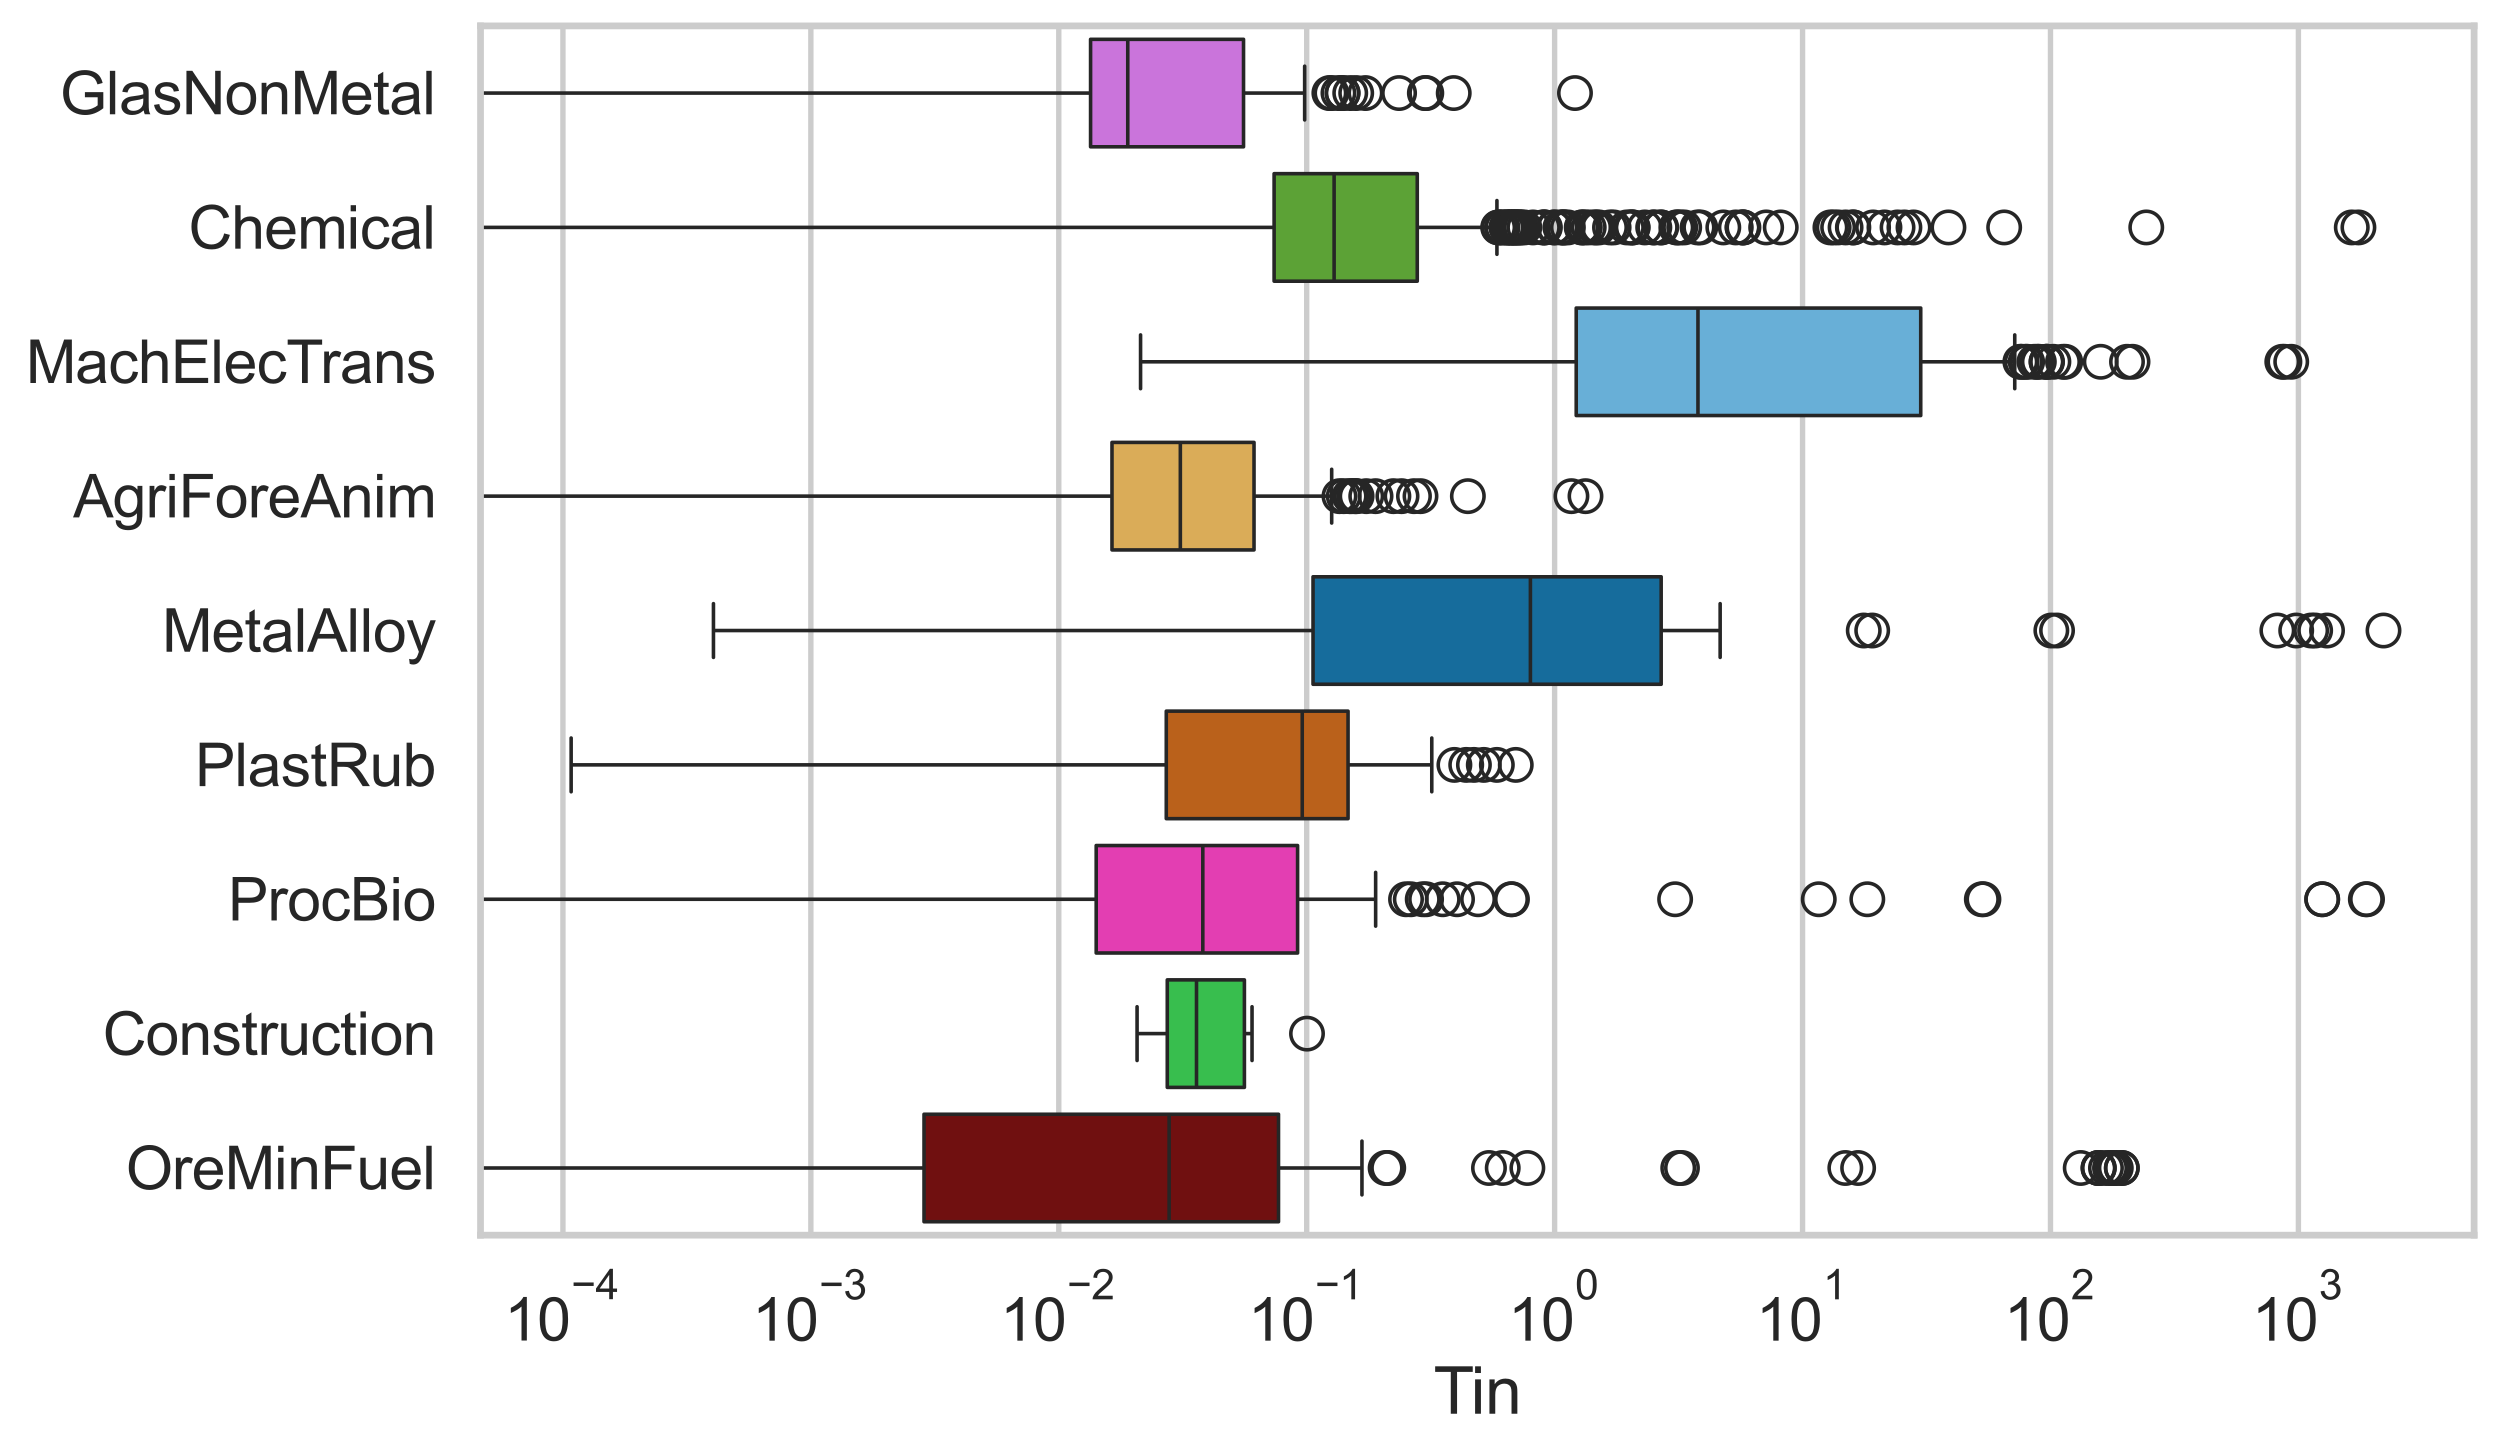 <?xml version="1.0" encoding="utf-8" standalone="no"?>
<!DOCTYPE svg PUBLIC "-//W3C//DTD SVG 1.1//EN"
  "http://www.w3.org/Graphics/SVG/1.1/DTD/svg11.dtd">
<svg xmlns:xlink="http://www.w3.org/1999/xlink" width="695.577pt" height="404.121pt" viewBox="0 0 695.577 404.121" xmlns="http://www.w3.org/2000/svg" version="1.1">
 <defs>
  <style type="text/css">*{stroke-linejoin: round; stroke-linecap: butt}</style>
 </defs>
 <g id="figure_1">
  <g id="patch_1">
   <path d="M 0 404.121 
L 695.577 404.121 
L 695.577 0 
L 0 0 
z
" style="fill: #ffffff"/>
  </g>
  <g id="axes_1">
   <g id="patch_2">
    <path d="M 133.697 343.665 
L 688.377 343.665 
L 688.377 7.2 
L 133.697 7.2 
z
" style="fill: #ffffff"/>
   </g>
   <g id="matplotlib.axis_1">
    <g id="xtick_1">
     <g id="line2d_1">
      <path d="M 156.625 343.665 
L 156.625 7.2 
" clip-path="url(#p8804db8f40)" style="fill: none; stroke: #cccccc; stroke-width: 1.5; stroke-linecap: round"/>
     </g>
     <g id="text_1">
      <!-- $\mathdefault{10^{-4}}$ -->
      <g style="fill: #262626" transform="translate(140.29 373.015) scale(0.165 -0.165)">
       <defs>
        <path id="ArialMT-31" d="M 2384 0 
L 1822 0 
L 1822 3584 
Q 1619 3391 1289 3197 
Q 959 3003 697 2906 
L 697 3450 
Q 1169 3672 1522 3987 
Q 1875 4303 2022 4600 
L 2384 4600 
L 2384 0 
z
" transform="scale(0.016)"/>
        <path id="ArialMT-30" d="M 266 2259 
Q 266 3072 433 3567 
Q 600 4063 929 4331 
Q 1259 4600 1759 4600 
Q 2128 4600 2406 4451 
Q 2684 4303 2865 4023 
Q 3047 3744 3150 3342 
Q 3253 2941 3253 2259 
Q 3253 1453 3087 958 
Q 2922 463 2592 192 
Q 2263 -78 1759 -78 
Q 1097 -78 719 397 
Q 266 969 266 2259 
z
M 844 2259 
Q 844 1131 1108 757 
Q 1372 384 1759 384 
Q 2147 384 2411 759 
Q 2675 1134 2675 2259 
Q 2675 3391 2411 3762 
Q 2147 4134 1753 4134 
Q 1366 4134 1134 3806 
Q 844 3388 844 2259 
z
" transform="scale(0.016)"/>
        <path id="ArialMT-2212" d="M 3381 1997 
L 356 1997 
L 356 2522 
L 3381 2522 
L 3381 1997 
z
" transform="scale(0.016)"/>
        <path id="ArialMT-34" d="M 2069 0 
L 2069 1097 
L 81 1097 
L 81 1613 
L 2172 4581 
L 2631 4581 
L 2631 1613 
L 3250 1613 
L 3250 1097 
L 2631 1097 
L 2631 0 
L 2069 0 
z
M 2069 1613 
L 2069 3678 
L 634 1613 
L 2069 1613 
z
" transform="scale(0.016)"/>
       </defs>
       <use xlink:href="#ArialMT-31" transform="translate(0 0.202)"/>
       <use xlink:href="#ArialMT-30" transform="translate(55.615 0.202)"/>
       <use xlink:href="#ArialMT-2212" transform="translate(112.973 69.895) scale(0.7)"/>
       <use xlink:href="#ArialMT-34" transform="translate(153.852 69.895) scale(0.7)"/>
      </g>
     </g>
    </g>
    <g id="xtick_2">
     <g id="line2d_2">
      <path d="M 225.605 343.665 
L 225.605 7.2 
" clip-path="url(#p8804db8f40)" style="fill: none; stroke: #cccccc; stroke-width: 1.5; stroke-linecap: round"/>
     </g>
     <g id="text_2">
      <!-- $\mathdefault{10^{-3}}$ -->
      <g style="fill: #262626" transform="translate(209.27 373.18) scale(0.165 -0.165)">
       <defs>
        <path id="ArialMT-33" d="M 269 1209 
L 831 1284 
Q 928 806 1161 595 
Q 1394 384 1728 384 
Q 2125 384 2398 659 
Q 2672 934 2672 1341 
Q 2672 1728 2419 1979 
Q 2166 2231 1775 2231 
Q 1616 2231 1378 2169 
L 1441 2663 
Q 1497 2656 1531 2656 
Q 1891 2656 2178 2843 
Q 2466 3031 2466 3422 
Q 2466 3731 2256 3934 
Q 2047 4138 1716 4138 
Q 1388 4138 1169 3931 
Q 950 3725 888 3313 
L 325 3413 
Q 428 3978 793 4289 
Q 1159 4600 1703 4600 
Q 2078 4600 2393 4439 
Q 2709 4278 2876 4000 
Q 3044 3722 3044 3409 
Q 3044 3113 2884 2869 
Q 2725 2625 2413 2481 
Q 2819 2388 3044 2092 
Q 3269 1797 3269 1353 
Q 3269 753 2831 336 
Q 2394 -81 1725 -81 
Q 1122 -81 723 278 
Q 325 638 269 1209 
z
" transform="scale(0.016)"/>
       </defs>
       <use xlink:href="#ArialMT-31" transform="translate(0 0.994)"/>
       <use xlink:href="#ArialMT-30" transform="translate(55.615 0.994)"/>
       <use xlink:href="#ArialMT-2212" transform="translate(112.973 70.688) scale(0.7)"/>
       <use xlink:href="#ArialMT-33" transform="translate(153.852 70.688) scale(0.7)"/>
      </g>
     </g>
    </g>
    <g id="xtick_3">
     <g id="line2d_3">
      <path d="M 294.585 343.665 
L 294.585 7.2 
" clip-path="url(#p8804db8f40)" style="fill: none; stroke: #cccccc; stroke-width: 1.5; stroke-linecap: round"/>
     </g>
     <g id="text_3">
      <!-- $\mathdefault{10^{-2}}$ -->
      <g style="fill: #262626" transform="translate(278.25 373.18) scale(0.165 -0.165)">
       <defs>
        <path id="ArialMT-32" d="M 3222 541 
L 3222 0 
L 194 0 
Q 188 203 259 391 
Q 375 700 629 1000 
Q 884 1300 1366 1694 
Q 2113 2306 2375 2664 
Q 2638 3022 2638 3341 
Q 2638 3675 2398 3904 
Q 2159 4134 1775 4134 
Q 1369 4134 1125 3890 
Q 881 3647 878 3216 
L 300 3275 
Q 359 3922 746 4261 
Q 1134 4600 1788 4600 
Q 2447 4600 2831 4234 
Q 3216 3869 3216 3328 
Q 3216 3053 3103 2787 
Q 2991 2522 2730 2228 
Q 2469 1934 1863 1422 
Q 1356 997 1212 845 
Q 1069 694 975 541 
L 3222 541 
z
" transform="scale(0.016)"/>
       </defs>
       <use xlink:href="#ArialMT-31" transform="translate(0 0.994)"/>
       <use xlink:href="#ArialMT-30" transform="translate(55.615 0.994)"/>
       <use xlink:href="#ArialMT-2212" transform="translate(112.973 70.688) scale(0.7)"/>
       <use xlink:href="#ArialMT-32" transform="translate(153.852 70.688) scale(0.7)"/>
      </g>
     </g>
    </g>
    <g id="xtick_4">
     <g id="line2d_4">
      <path d="M 363.565 343.665 
L 363.565 7.2 
" clip-path="url(#p8804db8f40)" style="fill: none; stroke: #cccccc; stroke-width: 1.5; stroke-linecap: round"/>
     </g>
     <g id="text_4">
      <!-- $\mathdefault{10^{-1}}$ -->
      <g style="fill: #262626" transform="translate(347.23 373.18) scale(0.165 -0.165)">
       <use xlink:href="#ArialMT-31" transform="translate(0 0.994)"/>
       <use xlink:href="#ArialMT-30" transform="translate(55.615 0.994)"/>
       <use xlink:href="#ArialMT-2212" transform="translate(112.973 70.688) scale(0.7)"/>
       <use xlink:href="#ArialMT-31" transform="translate(153.852 70.688) scale(0.7)"/>
      </g>
     </g>
    </g>
    <g id="xtick_5">
     <g id="line2d_5">
      <path d="M 432.545 343.665 
L 432.545 7.2 
" clip-path="url(#p8804db8f40)" style="fill: none; stroke: #cccccc; stroke-width: 1.5; stroke-linecap: round"/>
     </g>
     <g id="text_5">
      <!-- $\mathdefault{10^{0}}$ -->
      <g style="fill: #262626" transform="translate(419.593 373.18) scale(0.165 -0.165)">
       <use xlink:href="#ArialMT-31" transform="translate(0 0.994)"/>
       <use xlink:href="#ArialMT-30" transform="translate(55.615 0.994)"/>
       <use xlink:href="#ArialMT-30" transform="translate(112.973 70.688) scale(0.7)"/>
      </g>
     </g>
    </g>
    <g id="xtick_6">
     <g id="line2d_6">
      <path d="M 501.526 343.665 
L 501.526 7.2 
" clip-path="url(#p8804db8f40)" style="fill: none; stroke: #cccccc; stroke-width: 1.5; stroke-linecap: round"/>
     </g>
     <g id="text_6">
      <!-- $\mathdefault{10^{1}}$ -->
      <g style="fill: #262626" transform="translate(488.573 373.18) scale(0.165 -0.165)">
       <use xlink:href="#ArialMT-31" transform="translate(0 0.994)"/>
       <use xlink:href="#ArialMT-30" transform="translate(55.615 0.994)"/>
       <use xlink:href="#ArialMT-31" transform="translate(112.973 70.688) scale(0.7)"/>
      </g>
     </g>
    </g>
    <g id="xtick_7">
     <g id="line2d_7">
      <path d="M 570.506 343.665 
L 570.506 7.2 
" clip-path="url(#p8804db8f40)" style="fill: none; stroke: #cccccc; stroke-width: 1.5; stroke-linecap: round"/>
     </g>
     <g id="text_7">
      <!-- $\mathdefault{10^{2}}$ -->
      <g style="fill: #262626" transform="translate(557.553 373.18) scale(0.165 -0.165)">
       <use xlink:href="#ArialMT-31" transform="translate(0 0.994)"/>
       <use xlink:href="#ArialMT-30" transform="translate(55.615 0.994)"/>
       <use xlink:href="#ArialMT-32" transform="translate(112.973 70.688) scale(0.7)"/>
      </g>
     </g>
    </g>
    <g id="xtick_8">
     <g id="line2d_8">
      <path d="M 639.486 343.665 
L 639.486 7.2 
" clip-path="url(#p8804db8f40)" style="fill: none; stroke: #cccccc; stroke-width: 1.5; stroke-linecap: round"/>
     </g>
     <g id="text_8">
      <!-- $\mathdefault{10^{3}}$ -->
      <g style="fill: #262626" transform="translate(626.533 373.18) scale(0.165 -0.165)">
       <use xlink:href="#ArialMT-31" transform="translate(0 0.994)"/>
       <use xlink:href="#ArialMT-30" transform="translate(55.615 0.994)"/>
       <use xlink:href="#ArialMT-33" transform="translate(112.973 70.688) scale(0.7)"/>
      </g>
     </g>
    </g>
    <g id="xtick_9"/>
    <g id="xtick_10"/>
    <g id="xtick_11"/>
    <g id="xtick_12"/>
    <g id="xtick_13"/>
    <g id="xtick_14"/>
    <g id="xtick_15"/>
    <g id="xtick_16"/>
    <g id="xtick_17"/>
    <g id="xtick_18"/>
    <g id="xtick_19"/>
    <g id="xtick_20"/>
    <g id="xtick_21"/>
    <g id="xtick_22"/>
    <g id="xtick_23"/>
    <g id="xtick_24"/>
    <g id="xtick_25"/>
    <g id="xtick_26"/>
    <g id="xtick_27"/>
    <g id="xtick_28"/>
    <g id="xtick_29"/>
    <g id="xtick_30"/>
    <g id="xtick_31"/>
    <g id="xtick_32"/>
    <g id="xtick_33"/>
    <g id="xtick_34"/>
    <g id="xtick_35"/>
    <g id="xtick_36"/>
    <g id="xtick_37"/>
    <g id="xtick_38"/>
    <g id="xtick_39"/>
    <g id="xtick_40"/>
    <g id="xtick_41"/>
    <g id="xtick_42"/>
    <g id="xtick_43"/>
    <g id="xtick_44"/>
    <g id="xtick_45"/>
    <g id="xtick_46"/>
    <g id="xtick_47"/>
    <g id="xtick_48"/>
    <g id="xtick_49"/>
    <g id="xtick_50"/>
    <g id="xtick_51"/>
    <g id="xtick_52"/>
    <g id="xtick_53"/>
    <g id="xtick_54"/>
    <g id="xtick_55"/>
    <g id="xtick_56"/>
    <g id="xtick_57"/>
    <g id="xtick_58"/>
    <g id="xtick_59"/>
    <g id="xtick_60"/>
    <g id="xtick_61"/>
    <g id="xtick_62"/>
    <g id="xtick_63"/>
    <g id="xtick_64"/>
    <g id="xtick_65"/>
    <g id="xtick_66"/>
    <g id="xtick_67"/>
    <g id="xtick_68"/>
    <g id="xtick_69"/>
    <g id="xtick_70"/>
    <g id="xtick_71"/>
    <g id="xtick_72"/>
    <g id="xtick_73"/>
    <g id="text_9">
     <!-- Tin -->
     <g style="fill: #262626" transform="translate(398.873 393.344) scale(0.18 -0.18)">
      <defs>
       <path id="ArialMT-54" d="M 1659 0 
L 1659 4041 
L 150 4041 
L 150 4581 
L 3781 4581 
L 3781 4041 
L 2266 4041 
L 2266 0 
L 1659 0 
z
" transform="scale(0.016)"/>
       <path id="ArialMT-69" d="M 425 3934 
L 425 4581 
L 988 4581 
L 988 3934 
L 425 3934 
z
M 425 0 
L 425 3319 
L 988 3319 
L 988 0 
L 425 0 
z
" transform="scale(0.016)"/>
       <path id="ArialMT-6e" d="M 422 0 
L 422 3319 
L 928 3319 
L 928 2847 
Q 1294 3394 1984 3394 
Q 2284 3394 2536 3286 
Q 2788 3178 2913 3003 
Q 3038 2828 3088 2588 
Q 3119 2431 3119 2041 
L 3119 0 
L 2556 0 
L 2556 2019 
Q 2556 2363 2490 2533 
Q 2425 2703 2258 2804 
Q 2091 2906 1866 2906 
Q 1506 2906 1245 2678 
Q 984 2450 984 1813 
L 984 0 
L 422 0 
z
" transform="scale(0.016)"/>
      </defs>
      <use xlink:href="#ArialMT-54"/>
      <use xlink:href="#ArialMT-69" transform="translate(57.334 0)"/>
      <use xlink:href="#ArialMT-6e" transform="translate(79.551 0)"/>
     </g>
    </g>
   </g>
   <g id="matplotlib.axis_2">
    <g id="ytick_1">
     <g id="text_10">
      <!-- GlasNonMetal -->
      <g style="fill: #262626" transform="translate(16.659 31.798) scale(0.165 -0.165)">
       <defs>
        <path id="ArialMT-47" d="M 2638 1797 
L 2638 2334 
L 4578 2338 
L 4578 638 
Q 4131 281 3656 101 
Q 3181 -78 2681 -78 
Q 2006 -78 1454 211 
Q 903 500 622 1047 
Q 341 1594 341 2269 
Q 341 2938 620 3517 
Q 900 4097 1425 4378 
Q 1950 4659 2634 4659 
Q 3131 4659 3532 4498 
Q 3934 4338 4162 4050 
Q 4391 3763 4509 3300 
L 3963 3150 
Q 3859 3500 3706 3700 
Q 3553 3900 3268 4020 
Q 2984 4141 2638 4141 
Q 2222 4141 1919 4014 
Q 1616 3888 1430 3681 
Q 1244 3475 1141 3228 
Q 966 2803 966 2306 
Q 966 1694 1177 1281 
Q 1388 869 1791 669 
Q 2194 469 2647 469 
Q 3041 469 3416 620 
Q 3791 772 3984 944 
L 3984 1797 
L 2638 1797 
z
" transform="scale(0.016)"/>
        <path id="ArialMT-6c" d="M 409 0 
L 409 4581 
L 972 4581 
L 972 0 
L 409 0 
z
" transform="scale(0.016)"/>
        <path id="ArialMT-61" d="M 2588 409 
Q 2275 144 1986 34 
Q 1697 -75 1366 -75 
Q 819 -75 525 192 
Q 231 459 231 875 
Q 231 1119 342 1320 
Q 453 1522 633 1644 
Q 813 1766 1038 1828 
Q 1203 1872 1538 1913 
Q 2219 1994 2541 2106 
Q 2544 2222 2544 2253 
Q 2544 2597 2384 2738 
Q 2169 2928 1744 2928 
Q 1347 2928 1158 2789 
Q 969 2650 878 2297 
L 328 2372 
Q 403 2725 575 2942 
Q 747 3159 1072 3276 
Q 1397 3394 1825 3394 
Q 2250 3394 2515 3294 
Q 2781 3194 2906 3042 
Q 3031 2891 3081 2659 
Q 3109 2516 3109 2141 
L 3109 1391 
Q 3109 606 3145 398 
Q 3181 191 3288 0 
L 2700 0 
Q 2613 175 2588 409 
z
M 2541 1666 
Q 2234 1541 1622 1453 
Q 1275 1403 1131 1340 
Q 988 1278 909 1158 
Q 831 1038 831 891 
Q 831 666 1001 516 
Q 1172 366 1500 366 
Q 1825 366 2078 508 
Q 2331 650 2450 897 
Q 2541 1088 2541 1459 
L 2541 1666 
z
" transform="scale(0.016)"/>
        <path id="ArialMT-73" d="M 197 991 
L 753 1078 
Q 800 744 1014 566 
Q 1228 388 1613 388 
Q 2000 388 2187 545 
Q 2375 703 2375 916 
Q 2375 1106 2209 1216 
Q 2094 1291 1634 1406 
Q 1016 1563 777 1677 
Q 538 1791 414 1992 
Q 291 2194 291 2438 
Q 291 2659 392 2848 
Q 494 3038 669 3163 
Q 800 3259 1026 3326 
Q 1253 3394 1513 3394 
Q 1903 3394 2198 3281 
Q 2494 3169 2634 2976 
Q 2775 2784 2828 2463 
L 2278 2388 
Q 2241 2644 2061 2787 
Q 1881 2931 1553 2931 
Q 1166 2931 1000 2803 
Q 834 2675 834 2503 
Q 834 2394 903 2306 
Q 972 2216 1119 2156 
Q 1203 2125 1616 2013 
Q 2213 1853 2448 1751 
Q 2684 1650 2818 1456 
Q 2953 1263 2953 975 
Q 2953 694 2789 445 
Q 2625 197 2315 61 
Q 2006 -75 1616 -75 
Q 969 -75 630 194 
Q 291 463 197 991 
z
" transform="scale(0.016)"/>
        <path id="ArialMT-4e" d="M 488 0 
L 488 4581 
L 1109 4581 
L 3516 984 
L 3516 4581 
L 4097 4581 
L 4097 0 
L 3475 0 
L 1069 3600 
L 1069 0 
L 488 0 
z
" transform="scale(0.016)"/>
        <path id="ArialMT-6f" d="M 213 1659 
Q 213 2581 725 3025 
Q 1153 3394 1769 3394 
Q 2453 3394 2887 2945 
Q 3322 2497 3322 1706 
Q 3322 1066 3130 698 
Q 2938 331 2570 128 
Q 2203 -75 1769 -75 
Q 1072 -75 642 372 
Q 213 819 213 1659 
z
M 791 1659 
Q 791 1022 1069 705 
Q 1347 388 1769 388 
Q 2188 388 2466 706 
Q 2744 1025 2744 1678 
Q 2744 2294 2464 2611 
Q 2184 2928 1769 2928 
Q 1347 2928 1069 2612 
Q 791 2297 791 1659 
z
" transform="scale(0.016)"/>
        <path id="ArialMT-4d" d="M 475 0 
L 475 4581 
L 1388 4581 
L 2472 1338 
Q 2622 884 2691 659 
Q 2769 909 2934 1394 
L 4031 4581 
L 4847 4581 
L 4847 0 
L 4263 0 
L 4263 3834 
L 2931 0 
L 2384 0 
L 1059 3900 
L 1059 0 
L 475 0 
z
" transform="scale(0.016)"/>
        <path id="ArialMT-65" d="M 2694 1069 
L 3275 997 
Q 3138 488 2766 206 
Q 2394 -75 1816 -75 
Q 1088 -75 661 373 
Q 234 822 234 1631 
Q 234 2469 665 2931 
Q 1097 3394 1784 3394 
Q 2450 3394 2872 2941 
Q 3294 2488 3294 1666 
Q 3294 1616 3291 1516 
L 816 1516 
Q 847 969 1125 678 
Q 1403 388 1819 388 
Q 2128 388 2347 550 
Q 2566 713 2694 1069 
z
M 847 1978 
L 2700 1978 
Q 2663 2397 2488 2606 
Q 2219 2931 1791 2931 
Q 1403 2931 1139 2672 
Q 875 2413 847 1978 
z
" transform="scale(0.016)"/>
        <path id="ArialMT-74" d="M 1650 503 
L 1731 6 
Q 1494 -44 1306 -44 
Q 1000 -44 831 53 
Q 663 150 594 308 
Q 525 466 525 972 
L 525 2881 
L 113 2881 
L 113 3319 
L 525 3319 
L 525 4141 
L 1084 4478 
L 1084 3319 
L 1650 3319 
L 1650 2881 
L 1084 2881 
L 1084 941 
Q 1084 700 1114 631 
Q 1144 563 1211 522 
Q 1278 481 1403 481 
Q 1497 481 1650 503 
z
" transform="scale(0.016)"/>
       </defs>
       <use xlink:href="#ArialMT-47"/>
       <use xlink:href="#ArialMT-6c" transform="translate(77.783 0)"/>
       <use xlink:href="#ArialMT-61" transform="translate(100 0)"/>
       <use xlink:href="#ArialMT-73" transform="translate(155.615 0)"/>
       <use xlink:href="#ArialMT-4e" transform="translate(205.615 0)"/>
       <use xlink:href="#ArialMT-6f" transform="translate(277.832 0)"/>
       <use xlink:href="#ArialMT-6e" transform="translate(333.447 0)"/>
       <use xlink:href="#ArialMT-4d" transform="translate(389.062 0)"/>
       <use xlink:href="#ArialMT-65" transform="translate(472.363 0)"/>
       <use xlink:href="#ArialMT-74" transform="translate(527.979 0)"/>
       <use xlink:href="#ArialMT-61" transform="translate(555.762 0)"/>
       <use xlink:href="#ArialMT-6c" transform="translate(611.377 0)"/>
      </g>
     </g>
    </g>
    <g id="ytick_2">
     <g id="text_11">
      <!-- Chemical -->
      <g style="fill: #262626" transform="translate(52.428 69.183) scale(0.165 -0.165)">
       <defs>
        <path id="ArialMT-43" d="M 3763 1606 
L 4369 1453 
Q 4178 706 3683 314 
Q 3188 -78 2472 -78 
Q 1731 -78 1267 223 
Q 803 525 561 1097 
Q 319 1669 319 2325 
Q 319 3041 592 3573 
Q 866 4106 1370 4382 
Q 1875 4659 2481 4659 
Q 3169 4659 3637 4309 
Q 4106 3959 4291 3325 
L 3694 3184 
Q 3534 3684 3231 3912 
Q 2928 4141 2469 4141 
Q 1941 4141 1586 3887 
Q 1231 3634 1087 3207 
Q 944 2781 944 2328 
Q 944 1744 1114 1308 
Q 1284 872 1643 656 
Q 2003 441 2422 441 
Q 2931 441 3284 734 
Q 3638 1028 3763 1606 
z
" transform="scale(0.016)"/>
        <path id="ArialMT-68" d="M 422 0 
L 422 4581 
L 984 4581 
L 984 2938 
Q 1378 3394 1978 3394 
Q 2347 3394 2619 3248 
Q 2891 3103 3008 2847 
Q 3125 2591 3125 2103 
L 3125 0 
L 2563 0 
L 2563 2103 
Q 2563 2525 2380 2717 
Q 2197 2909 1863 2909 
Q 1613 2909 1392 2779 
Q 1172 2650 1078 2428 
Q 984 2206 984 1816 
L 984 0 
L 422 0 
z
" transform="scale(0.016)"/>
        <path id="ArialMT-6d" d="M 422 0 
L 422 3319 
L 925 3319 
L 925 2853 
Q 1081 3097 1340 3245 
Q 1600 3394 1931 3394 
Q 2300 3394 2536 3241 
Q 2772 3088 2869 2813 
Q 3263 3394 3894 3394 
Q 4388 3394 4653 3120 
Q 4919 2847 4919 2278 
L 4919 0 
L 4359 0 
L 4359 2091 
Q 4359 2428 4304 2576 
Q 4250 2725 4106 2815 
Q 3963 2906 3769 2906 
Q 3419 2906 3187 2673 
Q 2956 2441 2956 1928 
L 2956 0 
L 2394 0 
L 2394 2156 
Q 2394 2531 2256 2718 
Q 2119 2906 1806 2906 
Q 1569 2906 1367 2781 
Q 1166 2656 1075 2415 
Q 984 2175 984 1722 
L 984 0 
L 422 0 
z
" transform="scale(0.016)"/>
        <path id="ArialMT-63" d="M 2588 1216 
L 3141 1144 
Q 3050 572 2676 248 
Q 2303 -75 1759 -75 
Q 1078 -75 664 370 
Q 250 816 250 1647 
Q 250 2184 428 2587 
Q 606 2991 970 3192 
Q 1334 3394 1763 3394 
Q 2303 3394 2647 3120 
Q 2991 2847 3088 2344 
L 2541 2259 
Q 2463 2594 2264 2762 
Q 2066 2931 1784 2931 
Q 1359 2931 1093 2626 
Q 828 2322 828 1663 
Q 828 994 1084 691 
Q 1341 388 1753 388 
Q 2084 388 2306 591 
Q 2528 794 2588 1216 
z
" transform="scale(0.016)"/>
       </defs>
       <use xlink:href="#ArialMT-43"/>
       <use xlink:href="#ArialMT-68" transform="translate(72.217 0)"/>
       <use xlink:href="#ArialMT-65" transform="translate(127.832 0)"/>
       <use xlink:href="#ArialMT-6d" transform="translate(183.447 0)"/>
       <use xlink:href="#ArialMT-69" transform="translate(266.748 0)"/>
       <use xlink:href="#ArialMT-63" transform="translate(288.965 0)"/>
       <use xlink:href="#ArialMT-61" transform="translate(338.965 0)"/>
       <use xlink:href="#ArialMT-6c" transform="translate(394.58 0)"/>
      </g>
     </g>
    </g>
    <g id="ytick_3">
     <g id="text_12">
      <!-- MachElecTrans -->
      <g style="fill: #262626" transform="translate(7.2 106.568) scale(0.165 -0.165)">
       <defs>
        <path id="ArialMT-45" d="M 506 0 
L 506 4581 
L 3819 4581 
L 3819 4041 
L 1113 4041 
L 1113 2638 
L 3647 2638 
L 3647 2100 
L 1113 2100 
L 1113 541 
L 3925 541 
L 3925 0 
L 506 0 
z
" transform="scale(0.016)"/>
        <path id="ArialMT-72" d="M 416 0 
L 416 3319 
L 922 3319 
L 922 2816 
Q 1116 3169 1280 3281 
Q 1444 3394 1641 3394 
Q 1925 3394 2219 3213 
L 2025 2691 
Q 1819 2813 1613 2813 
Q 1428 2813 1281 2702 
Q 1134 2591 1072 2394 
Q 978 2094 978 1738 
L 978 0 
L 416 0 
z
" transform="scale(0.016)"/>
       </defs>
       <use xlink:href="#ArialMT-4d"/>
       <use xlink:href="#ArialMT-61" transform="translate(83.301 0)"/>
       <use xlink:href="#ArialMT-63" transform="translate(138.916 0)"/>
       <use xlink:href="#ArialMT-68" transform="translate(188.916 0)"/>
       <use xlink:href="#ArialMT-45" transform="translate(244.531 0)"/>
       <use xlink:href="#ArialMT-6c" transform="translate(311.23 0)"/>
       <use xlink:href="#ArialMT-65" transform="translate(333.447 0)"/>
       <use xlink:href="#ArialMT-63" transform="translate(389.062 0)"/>
       <use xlink:href="#ArialMT-54" transform="translate(439.062 0)"/>
       <use xlink:href="#ArialMT-72" transform="translate(496.396 0)"/>
       <use xlink:href="#ArialMT-61" transform="translate(529.697 0)"/>
       <use xlink:href="#ArialMT-6e" transform="translate(585.312 0)"/>
       <use xlink:href="#ArialMT-73" transform="translate(640.928 0)"/>
      </g>
     </g>
    </g>
    <g id="ytick_4">
     <g id="text_13">
      <!-- AgriForeAnim -->
      <g style="fill: #262626" transform="translate(20.341 143.953) scale(0.165 -0.165)">
       <defs>
        <path id="ArialMT-41" d="M -9 0 
L 1750 4581 
L 2403 4581 
L 4278 0 
L 3588 0 
L 3053 1388 
L 1138 1388 
L 634 0 
L -9 0 
z
M 1313 1881 
L 2866 1881 
L 2388 3150 
Q 2169 3728 2063 4100 
Q 1975 3659 1816 3225 
L 1313 1881 
z
" transform="scale(0.016)"/>
        <path id="ArialMT-67" d="M 319 -275 
L 866 -356 
Q 900 -609 1056 -725 
Q 1266 -881 1628 -881 
Q 2019 -881 2231 -725 
Q 2444 -569 2519 -288 
Q 2563 -116 2559 434 
Q 2191 0 1641 0 
Q 956 0 581 494 
Q 206 988 206 1678 
Q 206 2153 378 2554 
Q 550 2956 876 3175 
Q 1203 3394 1644 3394 
Q 2231 3394 2613 2919 
L 2613 3319 
L 3131 3319 
L 3131 450 
Q 3131 -325 2973 -648 
Q 2816 -972 2473 -1159 
Q 2131 -1347 1631 -1347 
Q 1038 -1347 672 -1080 
Q 306 -813 319 -275 
z
M 784 1719 
Q 784 1066 1043 766 
Q 1303 466 1694 466 
Q 2081 466 2343 764 
Q 2606 1063 2606 1700 
Q 2606 2309 2336 2618 
Q 2066 2928 1684 2928 
Q 1309 2928 1046 2623 
Q 784 2319 784 1719 
z
" transform="scale(0.016)"/>
        <path id="ArialMT-46" d="M 525 0 
L 525 4581 
L 3616 4581 
L 3616 4041 
L 1131 4041 
L 1131 2622 
L 3281 2622 
L 3281 2081 
L 1131 2081 
L 1131 0 
L 525 0 
z
" transform="scale(0.016)"/>
       </defs>
       <use xlink:href="#ArialMT-41"/>
       <use xlink:href="#ArialMT-67" transform="translate(66.699 0)"/>
       <use xlink:href="#ArialMT-72" transform="translate(122.314 0)"/>
       <use xlink:href="#ArialMT-69" transform="translate(155.615 0)"/>
       <use xlink:href="#ArialMT-46" transform="translate(177.832 0)"/>
       <use xlink:href="#ArialMT-6f" transform="translate(238.916 0)"/>
       <use xlink:href="#ArialMT-72" transform="translate(294.531 0)"/>
       <use xlink:href="#ArialMT-65" transform="translate(327.832 0)"/>
       <use xlink:href="#ArialMT-41" transform="translate(383.447 0)"/>
       <use xlink:href="#ArialMT-6e" transform="translate(450.146 0)"/>
       <use xlink:href="#ArialMT-69" transform="translate(505.762 0)"/>
       <use xlink:href="#ArialMT-6d" transform="translate(527.979 0)"/>
      </g>
     </g>
    </g>
    <g id="ytick_5">
     <g id="text_14">
      <!-- MetalAlloy -->
      <g style="fill: #262626" transform="translate(45.088 181.337) scale(0.165 -0.165)">
       <defs>
        <path id="ArialMT-79" d="M 397 -1278 
L 334 -750 
Q 519 -800 656 -800 
Q 844 -800 956 -737 
Q 1069 -675 1141 -563 
Q 1194 -478 1313 -144 
Q 1328 -97 1363 -6 
L 103 3319 
L 709 3319 
L 1400 1397 
Q 1534 1031 1641 628 
Q 1738 1016 1872 1384 
L 2581 3319 
L 3144 3319 
L 1881 -56 
Q 1678 -603 1566 -809 
Q 1416 -1088 1222 -1217 
Q 1028 -1347 759 -1347 
Q 597 -1347 397 -1278 
z
" transform="scale(0.016)"/>
       </defs>
       <use xlink:href="#ArialMT-4d"/>
       <use xlink:href="#ArialMT-65" transform="translate(83.301 0)"/>
       <use xlink:href="#ArialMT-74" transform="translate(138.916 0)"/>
       <use xlink:href="#ArialMT-61" transform="translate(166.699 0)"/>
       <use xlink:href="#ArialMT-6c" transform="translate(222.314 0)"/>
       <use xlink:href="#ArialMT-41" transform="translate(244.531 0)"/>
       <use xlink:href="#ArialMT-6c" transform="translate(311.23 0)"/>
       <use xlink:href="#ArialMT-6c" transform="translate(333.447 0)"/>
       <use xlink:href="#ArialMT-6f" transform="translate(355.664 0)"/>
       <use xlink:href="#ArialMT-79" transform="translate(411.279 0)"/>
      </g>
     </g>
    </g>
    <g id="ytick_6">
     <g id="text_15">
      <!-- PlastRub -->
      <g style="fill: #262626" transform="translate(54.248 218.722) scale(0.165 -0.165)">
       <defs>
        <path id="ArialMT-50" d="M 494 0 
L 494 4581 
L 2222 4581 
Q 2678 4581 2919 4538 
Q 3256 4481 3484 4323 
Q 3713 4166 3852 3881 
Q 3991 3597 3991 3256 
Q 3991 2672 3619 2267 
Q 3247 1863 2275 1863 
L 1100 1863 
L 1100 0 
L 494 0 
z
M 1100 2403 
L 2284 2403 
Q 2872 2403 3119 2622 
Q 3366 2841 3366 3238 
Q 3366 3525 3220 3729 
Q 3075 3934 2838 4000 
Q 2684 4041 2272 4041 
L 1100 4041 
L 1100 2403 
z
" transform="scale(0.016)"/>
        <path id="ArialMT-52" d="M 503 0 
L 503 4581 
L 2534 4581 
Q 3147 4581 3465 4457 
Q 3784 4334 3975 4021 
Q 4166 3709 4166 3331 
Q 4166 2844 3850 2509 
Q 3534 2175 2875 2084 
Q 3116 1969 3241 1856 
Q 3506 1613 3744 1247 
L 4541 0 
L 3778 0 
L 3172 953 
Q 2906 1366 2734 1584 
Q 2563 1803 2427 1890 
Q 2291 1978 2150 2013 
Q 2047 2034 1813 2034 
L 1109 2034 
L 1109 0 
L 503 0 
z
M 1109 2559 
L 2413 2559 
Q 2828 2559 3062 2645 
Q 3297 2731 3419 2920 
Q 3541 3109 3541 3331 
Q 3541 3656 3305 3865 
Q 3069 4075 2559 4075 
L 1109 4075 
L 1109 2559 
z
" transform="scale(0.016)"/>
        <path id="ArialMT-75" d="M 2597 0 
L 2597 488 
Q 2209 -75 1544 -75 
Q 1250 -75 995 37 
Q 741 150 617 320 
Q 494 491 444 738 
Q 409 903 409 1263 
L 409 3319 
L 972 3319 
L 972 1478 
Q 972 1038 1006 884 
Q 1059 663 1231 536 
Q 1403 409 1656 409 
Q 1909 409 2131 539 
Q 2353 669 2445 892 
Q 2538 1116 2538 1541 
L 2538 3319 
L 3100 3319 
L 3100 0 
L 2597 0 
z
" transform="scale(0.016)"/>
        <path id="ArialMT-62" d="M 941 0 
L 419 0 
L 419 4581 
L 981 4581 
L 981 2947 
Q 1338 3394 1891 3394 
Q 2197 3394 2470 3270 
Q 2744 3147 2920 2923 
Q 3097 2700 3197 2384 
Q 3297 2069 3297 1709 
Q 3297 856 2875 390 
Q 2453 -75 1863 -75 
Q 1275 -75 941 416 
L 941 0 
z
M 934 1684 
Q 934 1088 1097 822 
Q 1363 388 1816 388 
Q 2184 388 2453 708 
Q 2722 1028 2722 1663 
Q 2722 2313 2464 2622 
Q 2206 2931 1841 2931 
Q 1472 2931 1203 2611 
Q 934 2291 934 1684 
z
" transform="scale(0.016)"/>
       </defs>
       <use xlink:href="#ArialMT-50"/>
       <use xlink:href="#ArialMT-6c" transform="translate(66.699 0)"/>
       <use xlink:href="#ArialMT-61" transform="translate(88.916 0)"/>
       <use xlink:href="#ArialMT-73" transform="translate(144.531 0)"/>
       <use xlink:href="#ArialMT-74" transform="translate(194.531 0)"/>
       <use xlink:href="#ArialMT-52" transform="translate(222.314 0)"/>
       <use xlink:href="#ArialMT-75" transform="translate(294.531 0)"/>
       <use xlink:href="#ArialMT-62" transform="translate(350.146 0)"/>
      </g>
     </g>
    </g>
    <g id="ytick_7">
     <g id="text_16">
      <!-- ProcBio -->
      <g style="fill: #262626" transform="translate(63.424 256.107) scale(0.165 -0.165)">
       <defs>
        <path id="ArialMT-42" d="M 469 0 
L 469 4581 
L 2188 4581 
Q 2713 4581 3030 4442 
Q 3347 4303 3526 4014 
Q 3706 3725 3706 3409 
Q 3706 3116 3547 2856 
Q 3388 2597 3066 2438 
Q 3481 2316 3704 2022 
Q 3928 1728 3928 1328 
Q 3928 1006 3792 729 
Q 3656 453 3456 303 
Q 3256 153 2954 76 
Q 2653 0 2216 0 
L 469 0 
z
M 1075 2656 
L 2066 2656 
Q 2469 2656 2644 2709 
Q 2875 2778 2992 2937 
Q 3109 3097 3109 3338 
Q 3109 3566 3000 3739 
Q 2891 3913 2687 3977 
Q 2484 4041 1991 4041 
L 1075 4041 
L 1075 2656 
z
M 1075 541 
L 2216 541 
Q 2509 541 2628 563 
Q 2838 600 2978 687 
Q 3119 775 3209 942 
Q 3300 1109 3300 1328 
Q 3300 1584 3169 1773 
Q 3038 1963 2805 2039 
Q 2572 2116 2134 2116 
L 1075 2116 
L 1075 541 
z
" transform="scale(0.016)"/>
       </defs>
       <use xlink:href="#ArialMT-50"/>
       <use xlink:href="#ArialMT-72" transform="translate(66.699 0)"/>
       <use xlink:href="#ArialMT-6f" transform="translate(100 0)"/>
       <use xlink:href="#ArialMT-63" transform="translate(155.615 0)"/>
       <use xlink:href="#ArialMT-42" transform="translate(205.615 0)"/>
       <use xlink:href="#ArialMT-69" transform="translate(272.314 0)"/>
       <use xlink:href="#ArialMT-6f" transform="translate(294.531 0)"/>
      </g>
     </g>
    </g>
    <g id="ytick_8">
     <g id="text_17">
      <!-- Construction -->
      <g style="fill: #262626" transform="translate(28.575 293.492) scale(0.165 -0.165)">
       <use xlink:href="#ArialMT-43"/>
       <use xlink:href="#ArialMT-6f" transform="translate(72.217 0)"/>
       <use xlink:href="#ArialMT-6e" transform="translate(127.832 0)"/>
       <use xlink:href="#ArialMT-73" transform="translate(183.447 0)"/>
       <use xlink:href="#ArialMT-74" transform="translate(233.447 0)"/>
       <use xlink:href="#ArialMT-72" transform="translate(261.23 0)"/>
       <use xlink:href="#ArialMT-75" transform="translate(294.531 0)"/>
       <use xlink:href="#ArialMT-63" transform="translate(350.146 0)"/>
       <use xlink:href="#ArialMT-74" transform="translate(400.146 0)"/>
       <use xlink:href="#ArialMT-69" transform="translate(427.93 0)"/>
       <use xlink:href="#ArialMT-6f" transform="translate(450.146 0)"/>
       <use xlink:href="#ArialMT-6e" transform="translate(505.762 0)"/>
      </g>
     </g>
    </g>
    <g id="ytick_9">
     <g id="text_18">
      <!-- OreMinFuel -->
      <g style="fill: #262626" transform="translate(35.013 330.877) scale(0.165 -0.165)">
       <defs>
        <path id="ArialMT-4f" d="M 309 2231 
Q 309 3372 921 4017 
Q 1534 4663 2503 4663 
Q 3138 4663 3647 4359 
Q 4156 4056 4423 3514 
Q 4691 2972 4691 2284 
Q 4691 1588 4409 1038 
Q 4128 488 3612 205 
Q 3097 -78 2500 -78 
Q 1853 -78 1343 234 
Q 834 547 571 1087 
Q 309 1628 309 2231 
z
M 934 2222 
Q 934 1394 1379 917 
Q 1825 441 2497 441 
Q 3181 441 3623 922 
Q 4066 1403 4066 2288 
Q 4066 2847 3877 3264 
Q 3688 3681 3323 3911 
Q 2959 4141 2506 4141 
Q 1863 4141 1398 3698 
Q 934 3256 934 2222 
z
" transform="scale(0.016)"/>
       </defs>
       <use xlink:href="#ArialMT-4f"/>
       <use xlink:href="#ArialMT-72" transform="translate(77.783 0)"/>
       <use xlink:href="#ArialMT-65" transform="translate(111.084 0)"/>
       <use xlink:href="#ArialMT-4d" transform="translate(166.699 0)"/>
       <use xlink:href="#ArialMT-69" transform="translate(250 0)"/>
       <use xlink:href="#ArialMT-6e" transform="translate(272.217 0)"/>
       <use xlink:href="#ArialMT-46" transform="translate(327.832 0)"/>
       <use xlink:href="#ArialMT-75" transform="translate(388.916 0)"/>
       <use xlink:href="#ArialMT-65" transform="translate(444.531 0)"/>
       <use xlink:href="#ArialMT-6c" transform="translate(500.146 0)"/>
      </g>
     </g>
    </g>
   </g>
   <g id="patch_3">
    <path d="M 303.43 10.938 
L 303.43 40.846 
L 345.986 40.846 
L 345.986 10.938 
L 303.43 10.938 
z
" clip-path="url(#p8804db8f40)" style="fill: #ca74db; stroke: #262626; stroke-linejoin: miter"/>
   </g>
   <g id="line2d_9">
    <path d="M 303.43 25.892 
L -1 25.892 
" clip-path="url(#p8804db8f40)" style="fill: none; stroke: #262626"/>
   </g>
   <g id="line2d_10">
    <path d="M 345.986 25.892 
L 362.996 25.892 
" clip-path="url(#p8804db8f40)" style="fill: none; stroke: #262626"/>
   </g>
   <g id="line2d_11">
    <path clip-path="url(#p8804db8f40)" style="fill: none; stroke: #262626; stroke-linecap: round"/>
   </g>
   <g id="line2d_12">
    <path d="M 362.996 18.415 
L 362.996 33.369 
" clip-path="url(#p8804db8f40)" style="fill: none; stroke: #262626; stroke-linecap: round"/>
   </g>
   <g id="line2d_13">
    <defs>
     <path id="maaa926b6d5" d="M 0 4.5 
C 1.193 4.5 2.338 4.026 3.182 3.182 
C 4.026 2.338 4.5 1.193 4.5 0 
C 4.5 -1.193 4.026 -2.338 3.182 -3.182 
C 2.338 -4.026 1.193 -4.5 0 -4.5 
C -1.193 -4.5 -2.338 -4.026 -3.182 -3.182 
C -4.026 -2.338 -4.5 -1.193 -4.5 0 
C -4.5 1.193 -4.026 2.338 -3.182 3.182 
C -2.338 4.026 -1.193 4.5 0 4.5 
z
" style="stroke: #262626"/>
    </defs>
    <g clip-path="url(#p8804db8f40)">
     <use xlink:href="#maaa926b6d5" x="389.267" y="25.892" style="fill-opacity: 0; stroke: #262626"/>
     <use xlink:href="#maaa926b6d5" x="396.841" y="25.892" style="fill-opacity: 0; stroke: #262626"/>
     <use xlink:href="#maaa926b6d5" x="379.911" y="25.892" style="fill-opacity: 0; stroke: #262626"/>
     <use xlink:href="#maaa926b6d5" x="396.437" y="25.892" style="fill-opacity: 0; stroke: #262626"/>
     <use xlink:href="#maaa926b6d5" x="438.208" y="25.892" style="fill-opacity: 0; stroke: #262626"/>
     <use xlink:href="#maaa926b6d5" x="369.873" y="25.892" style="fill-opacity: 0; stroke: #262626"/>
     <use xlink:href="#maaa926b6d5" x="373.555" y="25.892" style="fill-opacity: 0; stroke: #262626"/>
     <use xlink:href="#maaa926b6d5" x="372.398" y="25.892" style="fill-opacity: 0; stroke: #262626"/>
     <use xlink:href="#maaa926b6d5" x="377.339" y="25.892" style="fill-opacity: 0; stroke: #262626"/>
     <use xlink:href="#maaa926b6d5" x="404.47" y="25.892" style="fill-opacity: 0; stroke: #262626"/>
     <use xlink:href="#maaa926b6d5" x="373.529" y="25.892" style="fill-opacity: 0; stroke: #262626"/>
     <use xlink:href="#maaa926b6d5" x="370.446" y="25.892" style="fill-opacity: 0; stroke: #262626"/>
     <use xlink:href="#maaa926b6d5" x="375.677" y="25.892" style="fill-opacity: 0; stroke: #262626"/>
    </g>
   </g>
   <g id="patch_4">
    <path d="M 354.497 48.323 
L 354.497 78.231 
L 394.327 78.231 
L 394.327 48.323 
L 354.497 48.323 
z
" clip-path="url(#p8804db8f40)" style="fill: #5ca236; stroke: #262626; stroke-linejoin: miter"/>
   </g>
   <g id="line2d_14">
    <path d="M 354.497 63.277 
L -1 63.277 
" clip-path="url(#p8804db8f40)" style="fill: none; stroke: #262626"/>
   </g>
   <g id="line2d_15">
    <path d="M 394.327 63.277 
L 416.491 63.277 
" clip-path="url(#p8804db8f40)" style="fill: none; stroke: #262626"/>
   </g>
   <g id="line2d_16">
    <path clip-path="url(#p8804db8f40)" style="fill: none; stroke: #262626; stroke-linecap: round"/>
   </g>
   <g id="line2d_17">
    <path d="M 416.491 55.8 
L 416.491 70.754 
" clip-path="url(#p8804db8f40)" style="fill: none; stroke: #262626; stroke-linecap: round"/>
   </g>
   <g id="line2d_18">
    <g clip-path="url(#p8804db8f40)">
     <use xlink:href="#maaa926b6d5" x="420.457" y="63.277" style="fill-opacity: 0; stroke: #262626"/>
     <use xlink:href="#maaa926b6d5" x="424.118" y="63.277" style="fill-opacity: 0; stroke: #262626"/>
     <use xlink:href="#maaa926b6d5" x="484.83" y="63.277" style="fill-opacity: 0; stroke: #262626"/>
     <use xlink:href="#maaa926b6d5" x="423.212" y="63.277" style="fill-opacity: 0; stroke: #262626"/>
     <use xlink:href="#maaa926b6d5" x="529.868" y="63.277" style="fill-opacity: 0; stroke: #262626"/>
     <use xlink:href="#maaa926b6d5" x="422.902" y="63.277" style="fill-opacity: 0; stroke: #262626"/>
     <use xlink:href="#maaa926b6d5" x="654.334" y="63.277" style="fill-opacity: 0; stroke: #262626"/>
     <use xlink:href="#maaa926b6d5" x="532.397" y="63.277" style="fill-opacity: 0; stroke: #262626"/>
     <use xlink:href="#maaa926b6d5" x="421.515" y="63.277" style="fill-opacity: 0; stroke: #262626"/>
     <use xlink:href="#maaa926b6d5" x="515.524" y="63.277" style="fill-opacity: 0; stroke: #262626"/>
     <use xlink:href="#maaa926b6d5" x="420.028" y="63.277" style="fill-opacity: 0; stroke: #262626"/>
     <use xlink:href="#maaa926b6d5" x="436.234" y="63.277" style="fill-opacity: 0; stroke: #262626"/>
     <use xlink:href="#maaa926b6d5" x="440.951" y="63.277" style="fill-opacity: 0; stroke: #262626"/>
     <use xlink:href="#maaa926b6d5" x="527.957" y="63.277" style="fill-opacity: 0; stroke: #262626"/>
     <use xlink:href="#maaa926b6d5" x="466.404" y="63.277" style="fill-opacity: 0; stroke: #262626"/>
     <use xlink:href="#maaa926b6d5" x="416.833" y="63.277" style="fill-opacity: 0; stroke: #262626"/>
     <use xlink:href="#maaa926b6d5" x="422.425" y="63.277" style="fill-opacity: 0; stroke: #262626"/>
     <use xlink:href="#maaa926b6d5" x="432.352" y="63.277" style="fill-opacity: 0; stroke: #262626"/>
     <use xlink:href="#maaa926b6d5" x="557.621" y="63.277" style="fill-opacity: 0; stroke: #262626"/>
     <use xlink:href="#maaa926b6d5" x="466.702" y="63.277" style="fill-opacity: 0; stroke: #262626"/>
     <use xlink:href="#maaa926b6d5" x="495.457" y="63.277" style="fill-opacity: 0; stroke: #262626"/>
     <use xlink:href="#maaa926b6d5" x="443.543" y="63.277" style="fill-opacity: 0; stroke: #262626"/>
     <use xlink:href="#maaa926b6d5" x="440.082" y="63.277" style="fill-opacity: 0; stroke: #262626"/>
     <use xlink:href="#maaa926b6d5" x="482.944" y="63.277" style="fill-opacity: 0; stroke: #262626"/>
     <use xlink:href="#maaa926b6d5" x="485.077" y="63.277" style="fill-opacity: 0; stroke: #262626"/>
     <use xlink:href="#maaa926b6d5" x="421.4" y="63.277" style="fill-opacity: 0; stroke: #262626"/>
     <use xlink:href="#maaa926b6d5" x="421.627" y="63.277" style="fill-opacity: 0; stroke: #262626"/>
     <use xlink:href="#maaa926b6d5" x="460.289" y="63.277" style="fill-opacity: 0; stroke: #262626"/>
     <use xlink:href="#maaa926b6d5" x="459.963" y="63.277" style="fill-opacity: 0; stroke: #262626"/>
     <use xlink:href="#maaa926b6d5" x="418.029" y="63.277" style="fill-opacity: 0; stroke: #262626"/>
     <use xlink:href="#maaa926b6d5" x="454.268" y="63.277" style="fill-opacity: 0; stroke: #262626"/>
     <use xlink:href="#maaa926b6d5" x="420.423" y="63.277" style="fill-opacity: 0; stroke: #262626"/>
     <use xlink:href="#maaa926b6d5" x="429.231" y="63.277" style="fill-opacity: 0; stroke: #262626"/>
     <use xlink:href="#maaa926b6d5" x="419.498" y="63.277" style="fill-opacity: 0; stroke: #262626"/>
     <use xlink:href="#maaa926b6d5" x="434.933" y="63.277" style="fill-opacity: 0; stroke: #262626"/>
     <use xlink:href="#maaa926b6d5" x="513.494" y="63.277" style="fill-opacity: 0; stroke: #262626"/>
     <use xlink:href="#maaa926b6d5" x="510.187" y="63.277" style="fill-opacity: 0; stroke: #262626"/>
     <use xlink:href="#maaa926b6d5" x="426.515" y="63.277" style="fill-opacity: 0; stroke: #262626"/>
     <use xlink:href="#maaa926b6d5" x="462.073" y="63.277" style="fill-opacity: 0; stroke: #262626"/>
     <use xlink:href="#maaa926b6d5" x="429.678" y="63.277" style="fill-opacity: 0; stroke: #262626"/>
     <use xlink:href="#maaa926b6d5" x="417.889" y="63.277" style="fill-opacity: 0; stroke: #262626"/>
     <use xlink:href="#maaa926b6d5" x="467.498" y="63.277" style="fill-opacity: 0; stroke: #262626"/>
     <use xlink:href="#maaa926b6d5" x="462.206" y="63.277" style="fill-opacity: 0; stroke: #262626"/>
     <use xlink:href="#maaa926b6d5" x="472.309" y="63.277" style="fill-opacity: 0; stroke: #262626"/>
     <use xlink:href="#maaa926b6d5" x="468.593" y="63.277" style="fill-opacity: 0; stroke: #262626"/>
     <use xlink:href="#maaa926b6d5" x="448.955" y="63.277" style="fill-opacity: 0; stroke: #262626"/>
     <use xlink:href="#maaa926b6d5" x="447.948" y="63.277" style="fill-opacity: 0; stroke: #262626"/>
     <use xlink:href="#maaa926b6d5" x="524.315" y="63.277" style="fill-opacity: 0; stroke: #262626"/>
     <use xlink:href="#maaa926b6d5" x="420.52" y="63.277" style="fill-opacity: 0; stroke: #262626"/>
     <use xlink:href="#maaa926b6d5" x="479.477" y="63.277" style="fill-opacity: 0; stroke: #262626"/>
     <use xlink:href="#maaa926b6d5" x="440.216" y="63.277" style="fill-opacity: 0; stroke: #262626"/>
     <use xlink:href="#maaa926b6d5" x="416.995" y="63.277" style="fill-opacity: 0; stroke: #262626"/>
     <use xlink:href="#maaa926b6d5" x="419.22" y="63.277" style="fill-opacity: 0; stroke: #262626"/>
     <use xlink:href="#maaa926b6d5" x="453.717" y="63.277" style="fill-opacity: 0; stroke: #262626"/>
     <use xlink:href="#maaa926b6d5" x="442.031" y="63.277" style="fill-opacity: 0; stroke: #262626"/>
     <use xlink:href="#maaa926b6d5" x="444.893" y="63.277" style="fill-opacity: 0; stroke: #262626"/>
     <use xlink:href="#maaa926b6d5" x="509.282" y="63.277" style="fill-opacity: 0; stroke: #262626"/>
     <use xlink:href="#maaa926b6d5" x="457.626" y="63.277" style="fill-opacity: 0; stroke: #262626"/>
     <use xlink:href="#maaa926b6d5" x="444.069" y="63.277" style="fill-opacity: 0; stroke: #262626"/>
     <use xlink:href="#maaa926b6d5" x="597.158" y="63.277" style="fill-opacity: 0; stroke: #262626"/>
     <use xlink:href="#maaa926b6d5" x="484.839" y="63.277" style="fill-opacity: 0; stroke: #262626"/>
     <use xlink:href="#maaa926b6d5" x="429.837" y="63.277" style="fill-opacity: 0; stroke: #262626"/>
     <use xlink:href="#maaa926b6d5" x="656.185" y="63.277" style="fill-opacity: 0; stroke: #262626"/>
     <use xlink:href="#maaa926b6d5" x="434.143" y="63.277" style="fill-opacity: 0; stroke: #262626"/>
     <use xlink:href="#maaa926b6d5" x="511.423" y="63.277" style="fill-opacity: 0; stroke: #262626"/>
     <use xlink:href="#maaa926b6d5" x="542.112" y="63.277" style="fill-opacity: 0; stroke: #262626"/>
     <use xlink:href="#maaa926b6d5" x="454.182" y="63.277" style="fill-opacity: 0; stroke: #262626"/>
     <use xlink:href="#maaa926b6d5" x="491.399" y="63.277" style="fill-opacity: 0; stroke: #262626"/>
     <use xlink:href="#maaa926b6d5" x="422.313" y="63.277" style="fill-opacity: 0; stroke: #262626"/>
     <use xlink:href="#maaa926b6d5" x="515.666" y="63.277" style="fill-opacity: 0; stroke: #262626"/>
     <use xlink:href="#maaa926b6d5" x="432.548" y="63.277" style="fill-opacity: 0; stroke: #262626"/>
     <use xlink:href="#maaa926b6d5" x="452.629" y="63.277" style="fill-opacity: 0; stroke: #262626"/>
     <use xlink:href="#maaa926b6d5" x="435.235" y="63.277" style="fill-opacity: 0; stroke: #262626"/>
     <use xlink:href="#maaa926b6d5" x="521.15" y="63.277" style="fill-opacity: 0; stroke: #262626"/>
     <use xlink:href="#maaa926b6d5" x="434.868" y="63.277" style="fill-opacity: 0; stroke: #262626"/>
     <use xlink:href="#maaa926b6d5" x="421.245" y="63.277" style="fill-opacity: 0; stroke: #262626"/>
     <use xlink:href="#maaa926b6d5" x="419.141" y="63.277" style="fill-opacity: 0; stroke: #262626"/>
     <use xlink:href="#maaa926b6d5" x="473.083" y="63.277" style="fill-opacity: 0; stroke: #262626"/>
    </g>
   </g>
   <g id="patch_5">
    <path d="M 438.552 85.708 
L 438.552 115.616 
L 534.406 115.616 
L 534.406 85.708 
L 438.552 85.708 
z
" clip-path="url(#p8804db8f40)" style="fill: #68afd7; stroke: #262626; stroke-linejoin: miter"/>
   </g>
   <g id="line2d_19">
    <path d="M 438.552 100.662 
L 317.34 100.662 
" clip-path="url(#p8804db8f40)" style="fill: none; stroke: #262626"/>
   </g>
   <g id="line2d_20">
    <path d="M 534.406 100.662 
L 560.564 100.662 
" clip-path="url(#p8804db8f40)" style="fill: none; stroke: #262626"/>
   </g>
   <g id="line2d_21">
    <path d="M 317.34 93.185 
L 317.34 108.139 
" clip-path="url(#p8804db8f40)" style="fill: none; stroke: #262626; stroke-linecap: round"/>
   </g>
   <g id="line2d_22">
    <path d="M 560.564 93.185 
L 560.564 108.139 
" clip-path="url(#p8804db8f40)" style="fill: none; stroke: #262626; stroke-linecap: round"/>
   </g>
   <g id="line2d_23">
    <g clip-path="url(#p8804db8f40)">
     <use xlink:href="#maaa926b6d5" x="593.332" y="100.662" style="fill-opacity: 0; stroke: #262626"/>
     <use xlink:href="#maaa926b6d5" x="571.32" y="100.662" style="fill-opacity: 0; stroke: #262626"/>
     <use xlink:href="#maaa926b6d5" x="566.041" y="100.662" style="fill-opacity: 0; stroke: #262626"/>
     <use xlink:href="#maaa926b6d5" x="584.483" y="100.662" style="fill-opacity: 0; stroke: #262626"/>
     <use xlink:href="#maaa926b6d5" x="635.594" y="100.662" style="fill-opacity: 0; stroke: #262626"/>
     <use xlink:href="#maaa926b6d5" x="569.557" y="100.662" style="fill-opacity: 0; stroke: #262626"/>
     <use xlink:href="#maaa926b6d5" x="574.618" y="100.662" style="fill-opacity: 0; stroke: #262626"/>
     <use xlink:href="#maaa926b6d5" x="562.493" y="100.662" style="fill-opacity: 0; stroke: #262626"/>
     <use xlink:href="#maaa926b6d5" x="591.796" y="100.662" style="fill-opacity: 0; stroke: #262626"/>
     <use xlink:href="#maaa926b6d5" x="569.41" y="100.662" style="fill-opacity: 0; stroke: #262626"/>
     <use xlink:href="#maaa926b6d5" x="563.596" y="100.662" style="fill-opacity: 0; stroke: #262626"/>
     <use xlink:href="#maaa926b6d5" x="567.265" y="100.662" style="fill-opacity: 0; stroke: #262626"/>
     <use xlink:href="#maaa926b6d5" x="569.41" y="100.662" style="fill-opacity: 0; stroke: #262626"/>
     <use xlink:href="#maaa926b6d5" x="562.129" y="100.662" style="fill-opacity: 0; stroke: #262626"/>
     <use xlink:href="#maaa926b6d5" x="564.021" y="100.662" style="fill-opacity: 0; stroke: #262626"/>
     <use xlink:href="#maaa926b6d5" x="635.002" y="100.662" style="fill-opacity: 0; stroke: #262626"/>
     <use xlink:href="#maaa926b6d5" x="573.986" y="100.662" style="fill-opacity: 0; stroke: #262626"/>
     <use xlink:href="#maaa926b6d5" x="566.901" y="100.662" style="fill-opacity: 0; stroke: #262626"/>
     <use xlink:href="#maaa926b6d5" x="637.487" y="100.662" style="fill-opacity: 0; stroke: #262626"/>
    </g>
   </g>
   <g id="patch_6">
    <path d="M 309.389 123.093 
L 309.389 153.001 
L 348.907 153.001 
L 348.907 123.093 
L 309.389 123.093 
z
" clip-path="url(#p8804db8f40)" style="fill: #daac58; stroke: #262626; stroke-linejoin: miter"/>
   </g>
   <g id="line2d_24">
    <path d="M 309.389 138.047 
L -1 138.047 
" clip-path="url(#p8804db8f40)" style="fill: none; stroke: #262626"/>
   </g>
   <g id="line2d_25">
    <path d="M 348.907 138.047 
L 370.514 138.047 
" clip-path="url(#p8804db8f40)" style="fill: none; stroke: #262626"/>
   </g>
   <g id="line2d_26">
    <path clip-path="url(#p8804db8f40)" style="fill: none; stroke: #262626; stroke-linecap: round"/>
   </g>
   <g id="line2d_27">
    <path d="M 370.514 130.57 
L 370.514 145.524 
" clip-path="url(#p8804db8f40)" style="fill: none; stroke: #262626; stroke-linecap: round"/>
   </g>
   <g id="line2d_28">
    <g clip-path="url(#p8804db8f40)">
     <use xlink:href="#maaa926b6d5" x="372.685" y="138.047" style="fill-opacity: 0; stroke: #262626"/>
     <use xlink:href="#maaa926b6d5" x="377.187" y="138.047" style="fill-opacity: 0; stroke: #262626"/>
     <use xlink:href="#maaa926b6d5" x="382.715" y="138.047" style="fill-opacity: 0; stroke: #262626"/>
     <use xlink:href="#maaa926b6d5" x="437.22" y="138.047" style="fill-opacity: 0; stroke: #262626"/>
     <use xlink:href="#maaa926b6d5" x="395.225" y="138.047" style="fill-opacity: 0; stroke: #262626"/>
     <use xlink:href="#maaa926b6d5" x="441.131" y="138.047" style="fill-opacity: 0; stroke: #262626"/>
     <use xlink:href="#maaa926b6d5" x="389.951" y="138.047" style="fill-opacity: 0; stroke: #262626"/>
     <use xlink:href="#maaa926b6d5" x="373.866" y="138.047" style="fill-opacity: 0; stroke: #262626"/>
     <use xlink:href="#maaa926b6d5" x="393.41" y="138.047" style="fill-opacity: 0; stroke: #262626"/>
     <use xlink:href="#maaa926b6d5" x="408.405" y="138.047" style="fill-opacity: 0; stroke: #262626"/>
     <use xlink:href="#maaa926b6d5" x="380.129" y="138.047" style="fill-opacity: 0; stroke: #262626"/>
     <use xlink:href="#maaa926b6d5" x="376.763" y="138.047" style="fill-opacity: 0; stroke: #262626"/>
     <use xlink:href="#maaa926b6d5" x="387.687" y="138.047" style="fill-opacity: 0; stroke: #262626"/>
     <use xlink:href="#maaa926b6d5" x="375.497" y="138.047" style="fill-opacity: 0; stroke: #262626"/>
     <use xlink:href="#maaa926b6d5" x="375.946" y="138.047" style="fill-opacity: 0; stroke: #262626"/>
     <use xlink:href="#maaa926b6d5" x="377.445" y="138.047" style="fill-opacity: 0; stroke: #262626"/>
    </g>
   </g>
   <g id="patch_7">
    <path d="M 365.326 160.478 
L 365.326 190.386 
L 462.189 190.386 
L 462.189 160.478 
L 365.326 160.478 
z
" clip-path="url(#p8804db8f40)" style="fill: #166c9c; stroke: #262626; stroke-linejoin: miter"/>
   </g>
   <g id="line2d_29">
    <path d="M 365.326 175.432 
L 198.505 175.432 
" clip-path="url(#p8804db8f40)" style="fill: none; stroke: #262626"/>
   </g>
   <g id="line2d_30">
    <path d="M 462.189 175.432 
L 478.599 175.432 
" clip-path="url(#p8804db8f40)" style="fill: none; stroke: #262626"/>
   </g>
   <g id="line2d_31">
    <path d="M 198.505 167.955 
L 198.505 182.909 
" clip-path="url(#p8804db8f40)" style="fill: none; stroke: #262626; stroke-linecap: round"/>
   </g>
   <g id="line2d_32">
    <path d="M 478.599 167.955 
L 478.599 182.909 
" clip-path="url(#p8804db8f40)" style="fill: none; stroke: #262626; stroke-linecap: round"/>
   </g>
   <g id="line2d_33">
    <g clip-path="url(#p8804db8f40)">
     <use xlink:href="#maaa926b6d5" x="572.334" y="175.432" style="fill-opacity: 0; stroke: #262626"/>
     <use xlink:href="#maaa926b6d5" x="644.147" y="175.432" style="fill-opacity: 0; stroke: #262626"/>
     <use xlink:href="#maaa926b6d5" x="518.552" y="175.432" style="fill-opacity: 0; stroke: #262626"/>
     <use xlink:href="#maaa926b6d5" x="570.747" y="175.432" style="fill-opacity: 0; stroke: #262626"/>
     <use xlink:href="#maaa926b6d5" x="638.873" y="175.432" style="fill-opacity: 0; stroke: #262626"/>
     <use xlink:href="#maaa926b6d5" x="643.034" y="175.432" style="fill-opacity: 0; stroke: #262626"/>
     <use xlink:href="#maaa926b6d5" x="520.904" y="175.432" style="fill-opacity: 0; stroke: #262626"/>
     <use xlink:href="#maaa926b6d5" x="663.164" y="175.432" style="fill-opacity: 0; stroke: #262626"/>
     <use xlink:href="#maaa926b6d5" x="647.45" y="175.432" style="fill-opacity: 0; stroke: #262626"/>
     <use xlink:href="#maaa926b6d5" x="633.63" y="175.432" style="fill-opacity: 0; stroke: #262626"/>
    </g>
   </g>
   <g id="patch_8">
    <path d="M 324.493 197.863 
L 324.493 227.771 
L 375.07 227.771 
L 375.07 197.863 
L 324.493 197.863 
z
" clip-path="url(#p8804db8f40)" style="fill: #ba611b; stroke: #262626; stroke-linejoin: miter"/>
   </g>
   <g id="line2d_34">
    <path d="M 324.493 212.817 
L 158.91 212.817 
" clip-path="url(#p8804db8f40)" style="fill: none; stroke: #262626"/>
   </g>
   <g id="line2d_35">
    <path d="M 375.07 212.817 
L 398.365 212.817 
" clip-path="url(#p8804db8f40)" style="fill: none; stroke: #262626"/>
   </g>
   <g id="line2d_36">
    <path d="M 158.91 205.34 
L 158.91 220.294 
" clip-path="url(#p8804db8f40)" style="fill: none; stroke: #262626; stroke-linecap: round"/>
   </g>
   <g id="line2d_37">
    <path d="M 398.365 205.34 
L 398.365 220.294 
" clip-path="url(#p8804db8f40)" style="fill: none; stroke: #262626; stroke-linecap: round"/>
   </g>
   <g id="line2d_38">
    <g clip-path="url(#p8804db8f40)">
     <use xlink:href="#maaa926b6d5" x="412.832" y="212.817" style="fill-opacity: 0; stroke: #262626"/>
     <use xlink:href="#maaa926b6d5" x="404.66" y="212.817" style="fill-opacity: 0; stroke: #262626"/>
     <use xlink:href="#maaa926b6d5" x="416.47" y="212.817" style="fill-opacity: 0; stroke: #262626"/>
     <use xlink:href="#maaa926b6d5" x="421.73" y="212.817" style="fill-opacity: 0; stroke: #262626"/>
     <use xlink:href="#maaa926b6d5" x="407.947" y="212.817" style="fill-opacity: 0; stroke: #262626"/>
     <use xlink:href="#maaa926b6d5" x="410.091" y="212.817" style="fill-opacity: 0; stroke: #262626"/>
    </g>
   </g>
   <g id="patch_9">
    <path d="M 304.995 235.248 
L 304.995 265.156 
L 361.03 265.156 
L 361.03 235.248 
L 304.995 235.248 
z
" clip-path="url(#p8804db8f40)" style="fill: #e33eb2; stroke: #262626; stroke-linejoin: miter"/>
   </g>
   <g id="line2d_39">
    <path d="M 304.995 250.202 
L -1 250.202 
" clip-path="url(#p8804db8f40)" style="fill: none; stroke: #262626"/>
   </g>
   <g id="line2d_40">
    <path d="M 361.03 250.202 
L 382.747 250.202 
" clip-path="url(#p8804db8f40)" style="fill: none; stroke: #262626"/>
   </g>
   <g id="line2d_41">
    <path clip-path="url(#p8804db8f40)" style="fill: none; stroke: #262626; stroke-linecap: round"/>
   </g>
   <g id="line2d_42">
    <path d="M 382.747 242.725 
L 382.747 257.679 
" clip-path="url(#p8804db8f40)" style="fill: none; stroke: #262626; stroke-linecap: round"/>
   </g>
   <g id="line2d_43">
    <g clip-path="url(#p8804db8f40)">
     <use xlink:href="#maaa926b6d5" x="658.579" y="250.202" style="fill-opacity: 0; stroke: #262626"/>
     <use xlink:href="#maaa926b6d5" x="420.676" y="250.202" style="fill-opacity: 0; stroke: #262626"/>
     <use xlink:href="#maaa926b6d5" x="658.246" y="250.202" style="fill-opacity: 0; stroke: #262626"/>
     <use xlink:href="#maaa926b6d5" x="519.542" y="250.202" style="fill-opacity: 0; stroke: #262626"/>
     <use xlink:href="#maaa926b6d5" x="391.2" y="250.202" style="fill-opacity: 0; stroke: #262626"/>
     <use xlink:href="#maaa926b6d5" x="411.239" y="250.202" style="fill-opacity: 0; stroke: #262626"/>
     <use xlink:href="#maaa926b6d5" x="396.778" y="250.202" style="fill-opacity: 0; stroke: #262626"/>
     <use xlink:href="#maaa926b6d5" x="405.388" y="250.202" style="fill-opacity: 0; stroke: #262626"/>
     <use xlink:href="#maaa926b6d5" x="506.034" y="250.202" style="fill-opacity: 0; stroke: #262626"/>
     <use xlink:href="#maaa926b6d5" x="392.514" y="250.202" style="fill-opacity: 0; stroke: #262626"/>
     <use xlink:href="#maaa926b6d5" x="420.407" y="250.202" style="fill-opacity: 0; stroke: #262626"/>
     <use xlink:href="#maaa926b6d5" x="401.402" y="250.202" style="fill-opacity: 0; stroke: #262626"/>
     <use xlink:href="#maaa926b6d5" x="551.853" y="250.202" style="fill-opacity: 0; stroke: #262626"/>
     <use xlink:href="#maaa926b6d5" x="646.106" y="250.202" style="fill-opacity: 0; stroke: #262626"/>
     <use xlink:href="#maaa926b6d5" x="466.071" y="250.202" style="fill-opacity: 0; stroke: #262626"/>
     <use xlink:href="#maaa926b6d5" x="646.108" y="250.202" style="fill-opacity: 0; stroke: #262626"/>
     <use xlink:href="#maaa926b6d5" x="551.405" y="250.202" style="fill-opacity: 0; stroke: #262626"/>
     <use xlink:href="#maaa926b6d5" x="395.844" y="250.202" style="fill-opacity: 0; stroke: #262626"/>
    </g>
   </g>
   <g id="patch_10">
    <path d="M 324.772 272.633 
L 324.772 302.541 
L 346.231 302.541 
L 346.231 272.633 
L 324.772 272.633 
z
" clip-path="url(#p8804db8f40)" style="fill: #38be4e; stroke: #262626; stroke-linejoin: miter"/>
   </g>
   <g id="line2d_44">
    <path d="M 324.772 287.587 
L 316.369 287.587 
" clip-path="url(#p8804db8f40)" style="fill: none; stroke: #262626"/>
   </g>
   <g id="line2d_45">
    <path d="M 346.231 287.587 
L 348.355 287.587 
" clip-path="url(#p8804db8f40)" style="fill: none; stroke: #262626"/>
   </g>
   <g id="line2d_46">
    <path d="M 316.369 280.11 
L 316.369 295.064 
" clip-path="url(#p8804db8f40)" style="fill: none; stroke: #262626; stroke-linecap: round"/>
   </g>
   <g id="line2d_47">
    <path d="M 348.355 280.11 
L 348.355 295.064 
" clip-path="url(#p8804db8f40)" style="fill: none; stroke: #262626; stroke-linecap: round"/>
   </g>
   <g id="line2d_48">
    <g clip-path="url(#p8804db8f40)">
     <use xlink:href="#maaa926b6d5" x="363.65" y="287.587" style="fill-opacity: 0; stroke: #262626"/>
    </g>
   </g>
   <g id="patch_11">
    <path d="M 257.092 310.018 
L 257.092 339.926 
L 355.718 339.926 
L 355.718 310.018 
L 257.092 310.018 
z
" clip-path="url(#p8804db8f40)" style="fill: #701010; stroke: #262626; stroke-linejoin: miter"/>
   </g>
   <g id="line2d_49">
    <path d="M 257.092 324.972 
L -1 324.972 
" clip-path="url(#p8804db8f40)" style="fill: none; stroke: #262626"/>
   </g>
   <g id="line2d_50">
    <path d="M 355.718 324.972 
L 378.936 324.972 
" clip-path="url(#p8804db8f40)" style="fill: none; stroke: #262626"/>
   </g>
   <g id="line2d_51">
    <path clip-path="url(#p8804db8f40)" style="fill: none; stroke: #262626; stroke-linecap: round"/>
   </g>
   <g id="line2d_52">
    <path d="M 378.936 317.495 
L 378.936 332.449 
" clip-path="url(#p8804db8f40)" style="fill: none; stroke: #262626; stroke-linecap: round"/>
   </g>
   <g id="line2d_53">
    <g clip-path="url(#p8804db8f40)">
     <use xlink:href="#maaa926b6d5" x="587.065" y="324.972" style="fill-opacity: 0; stroke: #262626"/>
     <use xlink:href="#maaa926b6d5" x="385.522" y="324.972" style="fill-opacity: 0; stroke: #262626"/>
     <use xlink:href="#maaa926b6d5" x="513.427" y="324.972" style="fill-opacity: 0; stroke: #262626"/>
     <use xlink:href="#maaa926b6d5" x="386.248" y="324.972" style="fill-opacity: 0; stroke: #262626"/>
     <use xlink:href="#maaa926b6d5" x="424.962" y="324.972" style="fill-opacity: 0; stroke: #262626"/>
     <use xlink:href="#maaa926b6d5" x="587.898" y="324.972" style="fill-opacity: 0; stroke: #262626"/>
     <use xlink:href="#maaa926b6d5" x="590.352" y="324.972" style="fill-opacity: 0; stroke: #262626"/>
     <use xlink:href="#maaa926b6d5" x="583.847" y="324.972" style="fill-opacity: 0; stroke: #262626"/>
     <use xlink:href="#maaa926b6d5" x="414.276" y="324.972" style="fill-opacity: 0; stroke: #262626"/>
     <use xlink:href="#maaa926b6d5" x="467.971" y="324.972" style="fill-opacity: 0; stroke: #262626"/>
     <use xlink:href="#maaa926b6d5" x="516.986" y="324.972" style="fill-opacity: 0; stroke: #262626"/>
     <use xlink:href="#maaa926b6d5" x="578.918" y="324.972" style="fill-opacity: 0; stroke: #262626"/>
     <use xlink:href="#maaa926b6d5" x="418.105" y="324.972" style="fill-opacity: 0; stroke: #262626"/>
     <use xlink:href="#maaa926b6d5" x="590.352" y="324.972" style="fill-opacity: 0; stroke: #262626"/>
     <use xlink:href="#maaa926b6d5" x="583.899" y="324.972" style="fill-opacity: 0; stroke: #262626"/>
     <use xlink:href="#maaa926b6d5" x="466.939" y="324.972" style="fill-opacity: 0; stroke: #262626"/>
     <use xlink:href="#maaa926b6d5" x="585.944" y="324.972" style="fill-opacity: 0; stroke: #262626"/>
     <use xlink:href="#maaa926b6d5" x="587.898" y="324.972" style="fill-opacity: 0; stroke: #262626"/>
     <use xlink:href="#maaa926b6d5" x="587.938" y="324.972" style="fill-opacity: 0; stroke: #262626"/>
     <use xlink:href="#maaa926b6d5" x="583.97" y="324.972" style="fill-opacity: 0; stroke: #262626"/>
     <use xlink:href="#maaa926b6d5" x="588.675" y="324.972" style="fill-opacity: 0; stroke: #262626"/>
    </g>
   </g>
   <g id="line2d_54">
    <path d="M 313.778 10.938 
L 313.778 40.846 
" clip-path="url(#p8804db8f40)" style="fill: none; stroke: #262626"/>
   </g>
   <g id="line2d_55">
    <path d="M 371.19 48.323 
L 371.19 78.231 
" clip-path="url(#p8804db8f40)" style="fill: none; stroke: #262626"/>
   </g>
   <g id="line2d_56">
    <path d="M 472.424 85.708 
L 472.424 115.616 
" clip-path="url(#p8804db8f40)" style="fill: none; stroke: #262626"/>
   </g>
   <g id="line2d_57">
    <path d="M 328.407 123.093 
L 328.407 153.001 
" clip-path="url(#p8804db8f40)" style="fill: none; stroke: #262626"/>
   </g>
   <g id="line2d_58">
    <path d="M 425.804 160.478 
L 425.804 190.386 
" clip-path="url(#p8804db8f40)" style="fill: none; stroke: #262626"/>
   </g>
   <g id="line2d_59">
    <path d="M 362.325 197.863 
L 362.325 227.771 
" clip-path="url(#p8804db8f40)" style="fill: none; stroke: #262626"/>
   </g>
   <g id="line2d_60">
    <path d="M 334.658 235.248 
L 334.658 265.156 
" clip-path="url(#p8804db8f40)" style="fill: none; stroke: #262626"/>
   </g>
   <g id="line2d_61">
    <path d="M 332.905 272.633 
L 332.905 302.541 
" clip-path="url(#p8804db8f40)" style="fill: none; stroke: #262626"/>
   </g>
   <g id="line2d_62">
    <path d="M 325.288 310.018 
L 325.288 339.926 
" clip-path="url(#p8804db8f40)" style="fill: none; stroke: #262626"/>
   </g>
   <g id="patch_12">
    <path d="M 133.697 343.665 
L 133.697 7.2 
" style="fill: none; stroke: #cccccc; stroke-width: 1.875; stroke-linejoin: miter; stroke-linecap: square"/>
   </g>
   <g id="patch_13">
    <path d="M 688.377 343.665 
L 688.377 7.2 
" style="fill: none; stroke: #cccccc; stroke-width: 1.875; stroke-linejoin: miter; stroke-linecap: square"/>
   </g>
   <g id="patch_14">
    <path d="M 133.697 343.665 
L 688.377 343.665 
" style="fill: none; stroke: #cccccc; stroke-width: 1.875; stroke-linejoin: miter; stroke-linecap: square"/>
   </g>
   <g id="patch_15">
    <path d="M 133.697 7.2 
L 688.377 7.2 
" style="fill: none; stroke: #cccccc; stroke-width: 1.875; stroke-linejoin: miter; stroke-linecap: square"/>
   </g>
  </g>
 </g>
 <defs>
  <clipPath id="p8804db8f40">
   <rect x="133.697" y="7.2" width="554.68" height="336.465"/>
  </clipPath>
 </defs>
</svg>
